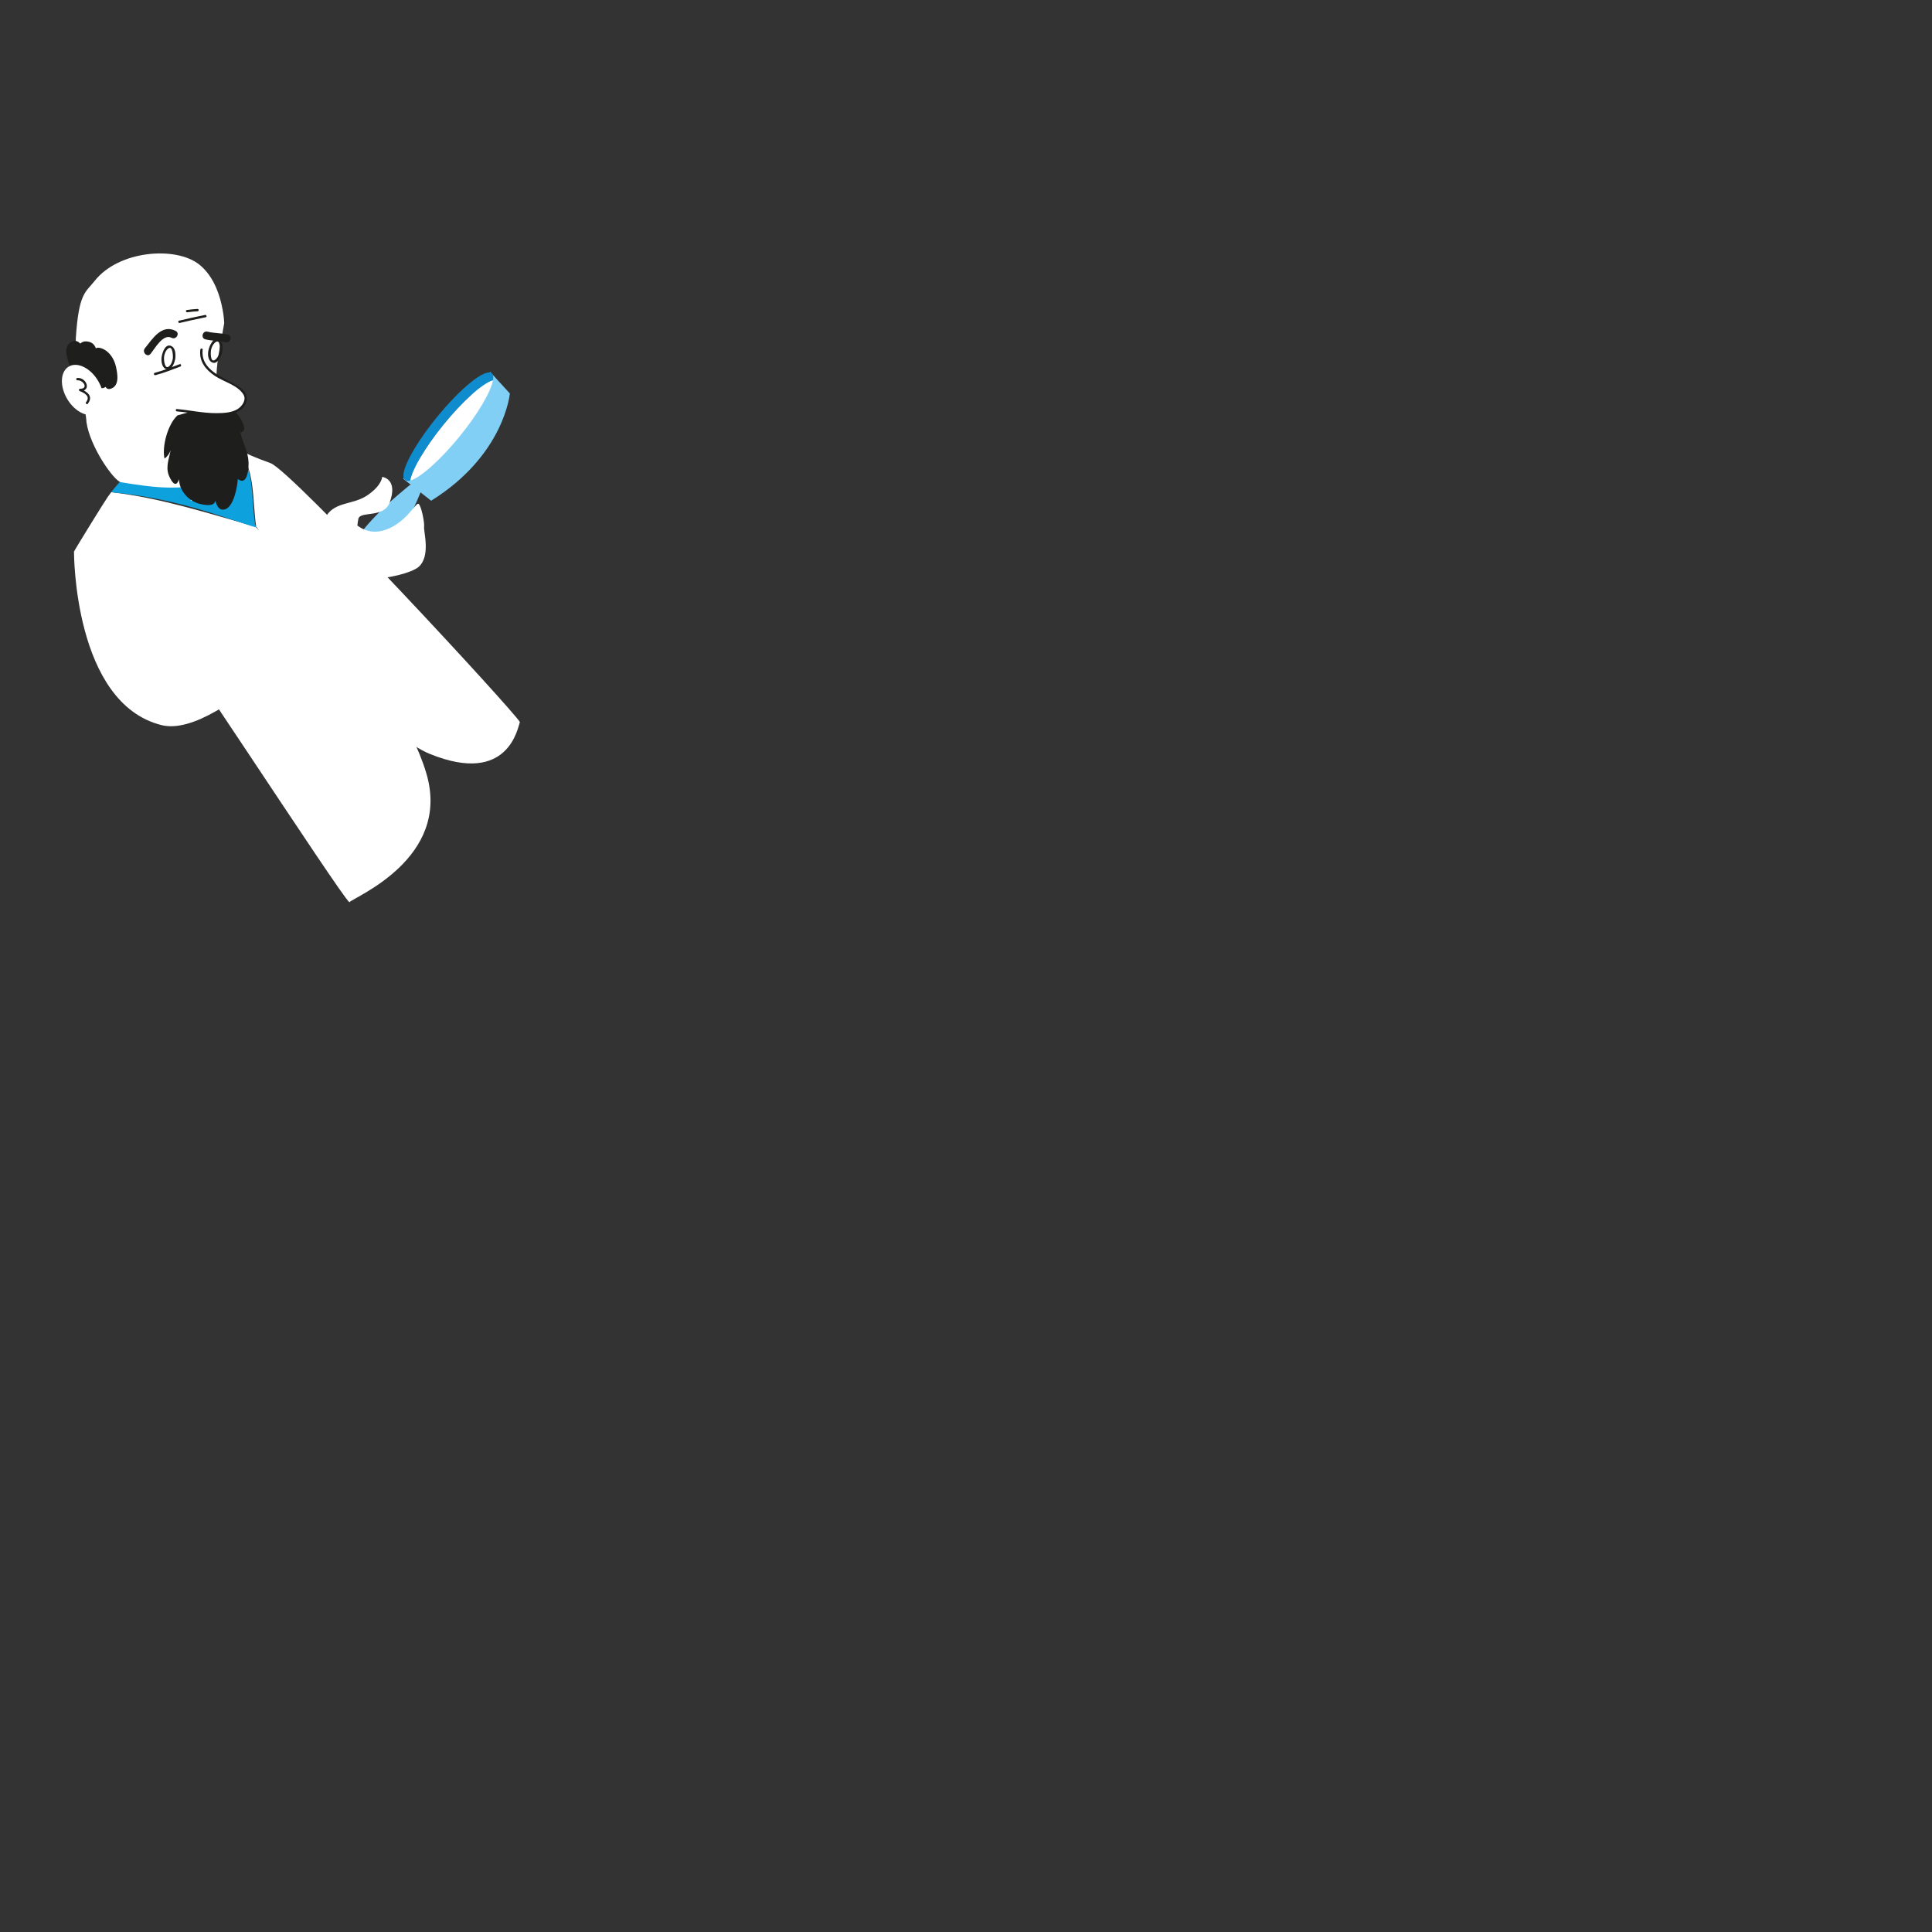 <?xml version="1.0" encoding="utf-8"?>
<!-- Generator: Adobe Illustrator 16.0.4, SVG Export Plug-In . SVG Version: 6.00 Build 0)  -->
<!DOCTYPE svg PUBLIC "-//W3C//DTD SVG 1.1//EN" "http://www.w3.org/Graphics/SVG/1.1/DTD/svg11.dtd">
<svg version="1.1" id="Layer_1" xmlns="http://www.w3.org/2000/svg" xmlns:xlink="http://www.w3.org/1999/xlink" x="0px" y="0px"
	 width="789.965px" height="789.966px" viewBox="0 0 789.965 789.966" enable-background="new 0 0 789.965 789.966"
	 xml:space="preserve">
<rect x="0" y="0" width="789.965" height="789.966" fill="#333333" stroke="none"/>
<path fill="#FFFFFF" d="M45.469,201.26c-0.468,0.612-0.928,1.233-1.375,1.873c-1.448,2.073-12.903,20.589-13.928,22.566
	c13.688,2.805,17.78,13.045,29.215,21.124c3.908,1.973,79.914,119.471,83.465,122.087c2.075-2.203,41.794-17.984,31.474-52.719
	c-11.594-39.02-65.119-96.11-69.84-100.832C85.656,210.059,65.58,203.517,45.469,201.26z"/>
<path fill="#0DA2DD" d="M93.616,182.325c-17.209-3.982-35.976,2.952-48.147,18.935c28.397,2.635,47.662,11.121,59.314,14.402
	c0.354-0.479-0.846-1.194-0.508-1.668c-1.729-10.897,0.038-23.414-7.973-31.495C96.08,182.312,93.842,182.509,93.616,182.325z"/>
<path fill="#FFFFFF" d="M96.637,182.889c8.011,8.081,6.417,21.725,8.146,32.622c1.069-1.504,39.03,79.838,71.109,92.812
	s35.837-10.917,36.677-13.084c-2.479-4.505-93.161-102.621-101.937-105.855C104.803,187.234,99.354,185.16,96.637,182.889z"/>
<path fill="#FFFFFF" d="M83.877,195.872c2.295-3.084,5.318-6.646,7.653-10.477c0.554-1.145,1.069-2.302,1.51-3.478
	c0.415-1.096,1.415-3.396,1.954-5.5c0.147-1.237,0.155-2.484-0.055-3.736c-0.016-0.093-0.008-0.174-0.018-0.264
	c-10.52-11.202-5.503-26.076-3.244-40.27c-0.079-2.479-0.511-4.979-1.035-7.398c-1.337-6.118-4.139-12.562-9.147-16.56
	c-9.642-7.694-32.981-5.748-42.723,6.598c-3.803,4.819-6.57,4.893-7.767,23.511c-0.438,2.879,4.619,33.489,4.328,34.191
	c1.526,10.555,11.424,24.236,14.103,24.683c13.861,2.312,20.908,2.779,29.921,1.563c0.222-0.029-1.586,6.158-1.365,6.123
	c2.533-1.388,0.945-0.035,2.867-2.193c0.947-1.064,1.808-2.192,2.63-3.345C82.962,198.332,82.961,197.106,83.877,195.872z"/>
<path fill="none" stroke="#1E1E1C" stroke-width="1.071" stroke-miterlimit="10" d="M20.285,278.048"/>
<g>
	<g>
		<path fill="#FFFFFF" d="M76.331,179.858c1.111,0.312,2.541-0.104,3.642-0.253c1.677-0.227,3.348-0.504,5.027-0.714
			c-0.151-1.119-0.303-2.239-0.455-3.358c-2.13,0.496-4.292,0.64-6.46,0.303c-2.156-0.335-3.083,2.959-0.909,3.297
			c2.802,0.435,5.515,0.34,8.278-0.303c1.849-0.43,1.476-3.6-0.455-3.358c-1.479,0.185-2.953,0.411-4.429,0.624
			c-0.791,0.114-1.581,0.226-2.374,0.322c-0.255,0.031-0.511,0.056-0.768,0.08c-0.258,0.024-0.775-0.101-0.19,0.063
			C75.113,175.963,74.211,179.262,76.331,179.858L76.331,179.858z"/>
	</g>
</g>
<g>
	<path fill="#1E1E1C" d="M72.593,169.832c-3.951,3.559-6.44,12.667-5.329,17.661c1.105-0.706,2.044-2.08,2.494-3.404
		c-0.75,4.107-2.456,7.529-0.055,11.702c2.454,4.659,3.876,0.38,4.004-3.073c-2.123,6.022,2.547,12.119,8.283,13.387
		c7.244,1.602,6.82-1.499,5.306-7.533c0.304,2.918,0.404,10.485,4.36,9.776c3.955-0.708,5.396-9.52,5.58-12.487
		c4.06,3.115,4.52-4.7,4.383-6.945c-0.154-4.308-2.389-7.812-3.332-12.135c5.349-0.56-4.407-13.006-7.641-11.979"/>
</g>
<g>
	<g>
		<path fill="#1E1E1C" d="M70.708,146.355c-0.227,1.297-0.596,2.706-1.724,3.519c-1.702,1.227-1.954-2.757-1.934-3.424
			c0.042-1.397,0.593-3.136,1.764-3.98c1.866-1.346,1.949,3.298,1.875,4.018c-0.065,0.642,0.936,0.635,1,0
			c0.18-1.771,0.062-4.578-2.057-5.151c-2.179-0.59-3.258,2.966-3.504,4.386c-0.308,1.77-0.062,4.713,2.036,5.284
			c2.178,0.592,3.26-2.968,3.507-4.386C71.783,145.991,70.819,145.721,70.708,146.355z"/>
	</g>
</g>
<g>
	<g>
		<path fill="#1E1E1C" d="M89.816,143.899c-0.327,1.21-0.802,2.431-1.851,3.196c-2.054,1.498-1.844-3.181-1.685-3.987
			c0.237-1.196,0.848-2.467,1.85-3.199C90.183,138.412,89.976,143.093,89.816,143.899c-0.125,0.63,0.839,0.898,0.964,0.266
			c0.361-1.82,0.528-4.626-1.594-5.421c-2.093-0.785-3.503,2.737-3.87,4.099c-0.48,1.78-0.454,4.655,1.593,5.419
			c2.093,0.782,3.502-2.733,3.871-4.097C90.948,143.542,89.983,143.277,89.816,143.899z"/>
	</g>
</g>
<path fill="#1E1E1C" d="M41.555,142.444c-1.039-0.373-1.817-0.343-2.383-0.047c-0.457-1.428-1.535-2.531-3.479-2.778
	c-1.275-0.163-2.213,0.206-2.842,0.865c-0.793-0.843-1.978-1.407-3.129-0.94c-4.265,1.727-2.285,6.824-1.113,10.264
	c-1.125,2.457-0.01,5.859,2.362,7.191c0.171,0.096,0.448,0.102,0.582-0.069c0.755-0.951,1.341-1.962,1.831-3.019
	c0.231,1.768,1.119,3.318,3.098,3.872c1.131,0.314,1.859,0.048,2.313-0.521c0.533,0.69,1.29,1.201,2.314,1.397
	c0.937,0.178,1.58-0.047,2.021-0.497c0.417,0.699,1.06,1.091,2.018,0.823c3.89-1.083,2.892-6.212,2.258-9.088
	C46.724,146.786,44.707,143.579,41.555,142.444z"/>
<path fill="#FFFFFF" d="M40.086,155.667c3.153,5.26,2.895,11.214-0.576,13.291c-3.47,2.081-8.84-0.499-11.996-5.76
	c-3.15-5.262-2.895-11.215,0.576-13.295S36.93,150.401,40.086,155.667z"/>
<g>
	<g>
		<path fill="#1E1E1C" d="M31.639,155.501c2.402-0.184,4.675,3.442,1.11,3.47c-0.58,0.004-0.605,0.749-0.128,0.945
			c1.936,0.794,4.48,2.089,2.58,4.506c-0.379,0.481,0.297,1.167,0.68,0.68c2.383-3.03-0.123-4.931-3.004-6.113
			c-0.042,0.315-0.085,0.63-0.128,0.945c4.827-0.038,2.628-5.679-1.11-5.394C31.024,154.586,31.02,155.549,31.639,155.501
			L31.639,155.501z"/>
	</g>
</g>
<g>
	<g>
		<path fill="#1E1E1C" d="M73.49,132.046c3.521-0.869,7.07-1.607,10.622-2.334c0.607-0.125,0.35-1.052-0.256-0.928
			c-3.552,0.728-7.101,1.465-10.622,2.334C72.633,131.267,72.888,132.194,73.49,132.046L73.49,132.046z"/>
	</g>
</g>
<g>
	<g>
		<path fill="#1E1E1C" d="M76.622,127.688c1.38-0.188,2.759-0.355,4.152-0.405c0.618-0.022,0.621-0.984,0-0.962
			c-1.479,0.053-2.943,0.24-4.408,0.439C75.754,126.844,76.016,127.771,76.622,127.688L76.622,127.688z"/>
	</g>
</g>
<g>
	<g>
		<path fill="#1E1E1C" d="M63.557,153.4c3.474-0.907,6.807-2.263,10.164-3.52c0.598-0.224,0.339-1.19-0.266-0.964
			c-3.357,1.256-6.69,2.612-10.164,3.52C62.667,152.599,62.932,153.563,63.557,153.4L63.557,153.4z"/>
	</g>
</g>
<g>
	<path fill="#FFFFFF" d="M30.259,225.699c0,0-0.211,61.791,35.789,70.791c24.889,6.222,75.885-53.83,77-54
		c1.113-0.171-19.683-22.588-20.839-22.699c-1.158-0.112-24.961,39.984-40.238,42.607c-15.277,2.624-13.104-42.848-13.104-42.848"/>
	<g>
		<path fill="#82CFF5" d="M200.395,152.062l8.074,8.814c0,0-2.203,25.212-32.174,43.857l-11.402-8.939L200.395,152.062z"/>
		<g>
			<path fill="#0E8CCD" d="M201.051,152.628c0.605,0.488,0.75,1.491,0.504,2.881c-4.178,1.228-12.294,8.387-20.243,18.181
				c-7.531,9.275-12.713,18.214-13.531,22.819c-0.974,0.288-1.741,0.093-2.233-0.306c-2.607-2.121,3.229-13.47,13.029-25.542
				C188.381,158.581,198.443,150.511,201.051,152.628z"/>
			<path fill="#FFFFFF" d="M181.312,173.689c7.949-9.794,16.065-16.953,20.243-18.181c-0.816,4.606-6,13.541-13.53,22.821
				c-7.947,9.787-16.068,16.946-20.244,18.179C168.599,191.903,173.78,182.965,181.312,173.689z"/>
		</g>
		<path fill="#82CFF5" d="M167.748,198.2c0,0-34.232,26.689-22.297,34.387s27.742-34.353,27.742-34.353L167.748,198.2z"/>
	</g>
	<path fill="#FFFFFF" d="M143.714,223.146c2.56-2.561,2.049-7.679,2.815-11.006c0.768-3.328,10.398-0.149,12.798-6.655
		c3.61-9.787-3.071-10.495-3.071-10.495s0,3.328-5.886,7.424c-5.887,4.096-13.055,2.559-16.894,8.446
		c-3.839,5.887,1.625,11.779,1.535,12.542c-2.303,19.709,30.971,12.797,36.09,8.446s2.047-14.59,2.303-16.381
		c0.256-1.793-1.201-8.92-2.303-9.471c-1.101-0.55-4.863,7.423-13.054,10.494s-12.797-2.56-13.821-3.071"/>
</g>
<g>
	<path fill="#FFFFFF" d="M72.341,167.733c5.498,0.421,25.466,5.215,27.88-3.605c2.596-8.096-19.668-8.359-17.837-21.158"/>
	<g>
		<path fill="#1E1E1C" d="M72.341,168.214c5.781,0.491,11.406,1.783,17.247,1.662c4.225-0.088,10.968-1.241,11.306-6.648
			c0.255-4.093-4.964-6.177-7.91-7.722c-5.066-2.656-10.918-5.913-10.119-12.536c0.074-0.615-0.889-0.608-0.962,0
			c-0.583,4.829,2.204,8.238,6.033,10.779c3.524,2.338,9.375,3.792,11.622,7.607c1.294,2.196-0.613,4.806-2.445,5.926
			c-2.483,1.519-5.773,1.628-8.593,1.647c-5.463,0.037-10.766-1.217-16.179-1.677C71.723,167.2,71.728,168.162,72.341,168.214
			L72.341,168.214z"/>
	</g>
</g>
<g>
	<g>
		<path fill="#1E1E1C" d="M61.556,144.694c1.783-2.189,5.1-8.377,8.619-6.574c1.87,0.958,3.521-1.858,1.647-2.818
			c-5.723-2.932-9.489,3.296-12.574,7.084C57.931,144.003,60.226,146.327,61.556,144.694L61.556,144.694z"/>
	</g>
</g>
<g>
	<g>
		<path fill="#1E1E1C" d="M83.987,138.756c2.71,0.667,5.525,0.56,8.242,1.178c2.05,0.466,2.92-2.68,0.868-3.147
			c-2.719-0.619-5.539-0.512-8.242-1.178C82.811,135.105,81.944,138.253,83.987,138.756L83.987,138.756z"/>
	</g>
</g>
<g>
</g>
<g>
</g>
<g>
</g>
<g>
</g>
<g>
</g>
<g>
</g>
</svg>
